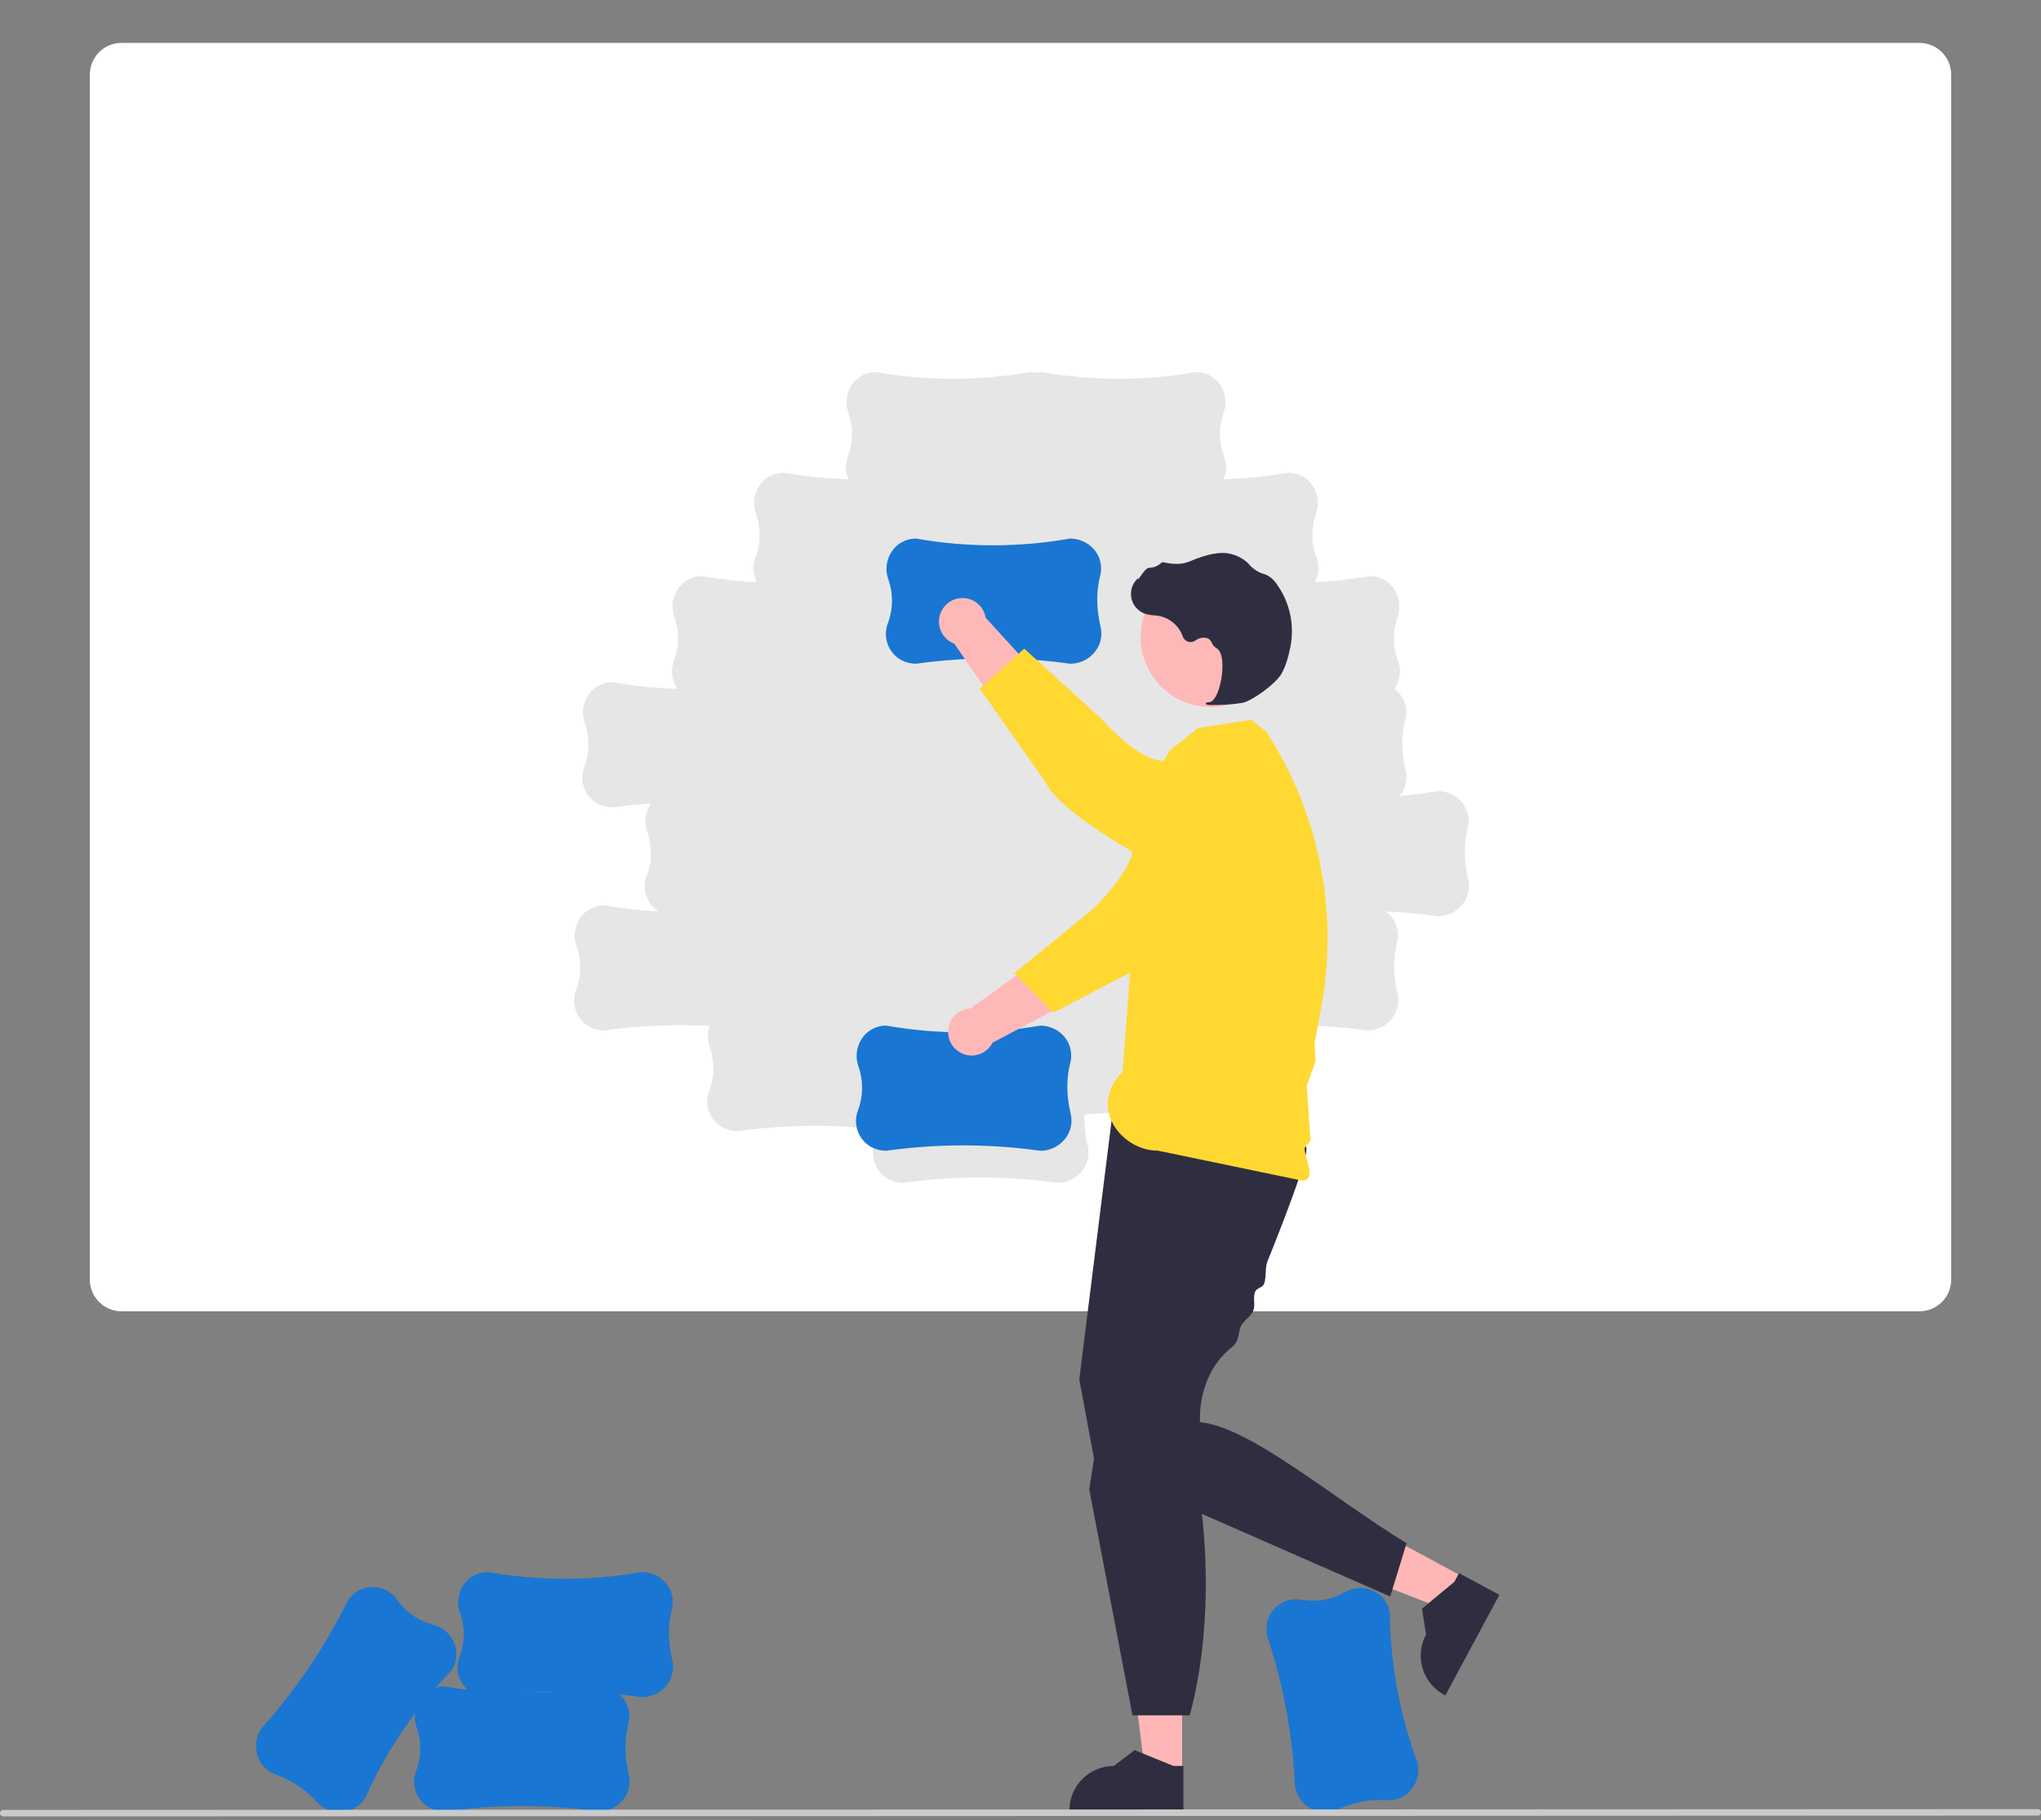 <svg width="619" height="552" viewBox="0 0 619 552" fill="none" xmlns="http://www.w3.org/2000/svg">
<rect x="0" y="0" width="619" height="552" fill="#808080" stroke="none"/>
<g clip-path="url(#clip0_545_25422)">
<path d="M392.759 541.792L392.752 541.735C392.049 526.109 389.186 510.656 384.243 495.818L384.238 495.793C383.95 494.269 384.034 492.698 384.482 491.214C385.863 486.959 390.144 484.354 394.552 485.087C399.105 485.943 403.815 485.138 407.826 482.818C410.374 481.338 413.466 481.133 416.186 482.264C418.751 483.31 420.67 485.511 421.36 488.197C421.414 488.408 421.461 488.621 421.501 488.838C421.646 504.538 424.526 520.091 430.013 534.799L430.016 534.818C430.59 537.855 429.674 540.984 427.554 543.23C425.679 545.135 423.053 546.101 420.393 545.864C415.618 545.539 410.707 546.508 405.379 548.83C403.519 549.659 401.426 549.807 399.468 549.246C396.004 548.23 393.409 545.346 392.759 541.792Z" fill="#1976D2"/>
<path d="M33.285 30.242V380.506C33.292 389.8 40.821 397.333 50.11 397.34H568.89C578.179 397.333 585.708 389.8 585.715 380.506V30.242C585.693 20.957 578.17 13.438 568.89 13.427H50.111C40.83 13.439 33.307 20.957 33.285 30.242Z" fill="#E6E6E6"/>
<path d="M582.15 13.005H36.849C31.538 13.017 27.238 17.331 27.237 22.648V388.025C27.246 393.336 31.545 397.639 36.849 397.648H582.15C587.455 397.639 591.753 393.336 591.763 388.025V22.648C591.762 17.331 587.462 13.017 582.15 13.005ZM444.596 272.588C442.966 275.812 439.661 277.841 436.052 277.833L435.995 277.828C430.767 277.099 425.52 276.619 420.254 276.386C421.072 276.972 421.791 277.685 422.386 278.497C423.914 280.689 424.384 283.451 423.666 286.026C422.475 290.667 422.531 295.678 423.84 301.346C424.315 303.329 424.077 305.416 423.169 307.241C421.54 310.465 418.234 312.494 414.625 312.486L414.568 312.482C402.084 310.741 389.444 310.404 376.886 311.477C376.836 311.794 376.774 312.111 376.692 312.428C375.501 317.07 375.557 322.081 376.866 327.749C377.341 329.732 377.103 331.819 376.196 333.644C374.566 336.868 371.26 338.897 367.651 338.888L367.594 338.884C354.773 337.097 341.789 336.791 328.898 337.972C328.8 341.195 329.135 344.416 329.892 347.551C330.367 349.534 330.129 351.62 329.222 353.446C327.592 356.67 324.286 358.699 320.677 358.69L320.62 358.686C305.146 356.527 289.448 356.527 273.975 358.686H273.95C272.4 358.692 270.873 358.323 269.497 357.61C265.57 355.475 263.793 350.786 265.317 346.581C265.784 345.257 266.132 343.893 266.355 342.507C252.174 340.87 237.843 341.039 223.704 343.01H223.679C222.13 343.015 220.602 342.646 219.226 341.934C215.3 339.799 213.523 335.11 215.046 330.904C216.718 326.578 216.787 321.795 215.239 317.423C214.51 315.373 214.51 313.133 215.239 311.083C204.58 310.539 193.894 311.008 183.323 312.482H183.298C181.749 312.488 180.221 312.119 178.845 311.406C174.919 309.271 173.141 304.582 174.665 300.376C176.337 296.05 176.406 291.268 174.858 286.895C173.87 284.117 174.233 281.037 175.839 278.565C177.335 276.231 179.846 274.743 182.61 274.554C182.827 274.54 183.045 274.532 183.266 274.532C188.682 275.48 194.15 276.099 199.64 276.384C196.138 274.079 194.67 269.671 196.092 265.723C197.764 261.397 197.832 256.614 196.285 252.242C195.297 249.464 195.659 246.383 197.266 243.912C197.336 243.805 197.417 243.711 197.49 243.608C193.583 243.878 189.684 244.284 185.795 244.826H185.77C184.221 244.831 182.694 244.462 181.318 243.75C177.391 241.615 175.614 236.926 177.137 232.72C178.809 228.394 178.878 223.611 177.331 219.239C176.342 216.461 176.705 213.38 178.312 210.909C179.808 208.575 182.319 207.087 185.082 206.898C185.3 206.884 185.518 206.876 185.738 206.876C192.25 208.018 198.837 208.681 205.446 208.862C203.76 206.43 203.346 203.333 204.333 200.542C206.005 196.216 206.073 191.433 204.526 187.061C203.538 184.283 203.901 181.203 205.507 178.731C207.003 176.397 209.514 174.909 212.278 174.72C212.495 174.706 212.713 174.698 212.934 174.698C218.445 175.663 224.01 176.287 229.597 176.566C228.397 174.29 228.201 171.616 229.056 169.189C230.728 164.863 230.797 160.081 229.249 155.708C228.261 152.93 228.624 149.85 230.23 147.378C231.726 145.044 234.237 143.557 237.001 143.368C237.218 143.353 237.436 143.345 237.657 143.345C244.141 144.482 250.7 145.145 257.28 145.329C256.384 143.21 256.311 140.832 257.076 138.662C258.748 134.335 258.816 129.553 257.269 125.18C256.28 122.402 256.643 119.322 258.25 116.85C259.746 114.516 262.257 113.029 265.02 112.84C265.238 112.825 265.456 112.818 265.676 112.818C281.121 115.539 296.921 115.541 312.365 112.824H312.385C313.577 113.069 314.806 113.069 315.998 112.824H316.018C331.462 115.541 347.262 115.539 362.707 112.818C362.927 112.818 363.145 112.825 363.362 112.84C366.126 113.029 368.637 114.516 370.133 116.85C371.74 119.322 372.103 122.402 371.114 125.18C369.567 129.553 369.635 134.335 371.307 138.662C372.072 140.832 371.999 143.21 371.103 145.329C377.683 145.145 384.242 144.482 390.726 143.345C390.947 143.345 391.165 143.353 391.382 143.368C394.146 143.557 396.657 145.044 398.153 147.378C399.759 149.85 400.122 152.93 399.134 155.708C397.586 160.081 397.655 164.863 399.327 169.189C400.182 171.616 399.986 174.29 398.786 176.566C404.373 176.287 409.938 175.663 415.449 174.698C415.67 174.698 415.888 174.706 416.105 174.72C418.869 174.909 421.38 176.397 422.876 178.731C424.482 181.203 424.845 184.283 423.857 187.061C422.31 191.433 422.378 196.216 424.05 200.542C425.04 203.34 424.621 206.445 422.926 208.88C423.661 209.436 424.312 210.097 424.858 210.841C426.386 213.033 426.856 215.795 426.138 218.37C424.947 223.011 425.004 228.022 426.312 233.69C426.787 235.673 426.55 237.76 425.642 239.585C425.31 240.235 424.905 240.845 424.437 241.404C428.294 241.065 432.142 240.559 435.981 239.885H436C439.088 239.874 441.993 241.346 443.812 243.844C445.341 246.036 445.81 248.798 445.093 251.373C443.902 256.014 443.958 261.025 445.267 266.693C445.741 268.676 445.504 270.763 444.596 272.588Z" fill="white"/>
<path d="M315.51 348.957L315.453 348.953C299.979 346.795 284.281 346.795 268.807 348.953H268.782C267.233 348.959 265.705 348.59 264.329 347.878C260.402 345.743 258.625 341.054 260.149 336.848C261.821 332.522 261.89 327.739 260.342 323.367C259.354 320.589 259.717 317.508 261.323 315.037C262.819 312.703 265.33 311.215 268.094 311.026C268.311 311.012 268.529 311.004 268.75 311.004C284.194 313.725 299.994 313.728 315.439 311.01H315.458C318.546 310.999 321.451 312.471 323.27 314.969C324.799 317.161 325.268 319.923 324.551 322.498C323.36 327.139 323.416 332.15 324.725 337.818C325.199 339.801 324.962 341.888 324.054 343.713C322.424 346.937 319.119 348.966 315.51 348.957Z" fill="#1976D2"/>
<path d="M363.097 268.061L350.648 257.747C341.313 262.646 327.108 282.204 327.108 282.204L294.339 305.8C290.403 305.987 287.365 309.334 287.552 313.274C287.74 317.214 291.082 320.256 295.017 320.068C297.571 319.946 299.865 318.465 301.029 316.186L345.553 292.63L363.097 268.061Z" fill="#FFB8B8"/>
<path d="M384.099 228.807C391.284 234.899 392.176 245.669 386.091 252.863C385.409 253.669 384.654 254.41 383.835 255.076L375.919 261.519C375.919 261.519 356.173 289.979 345.894 293.28L319.507 307.082L307.609 295.138L331.524 275.626C331.524 275.626 342.523 265.21 343.625 257.585C344.299 252.916 352.193 240.196 360.105 230.761C366.178 223.589 376.908 222.704 384.072 228.784L384.099 228.807Z" fill="#FFD832"/>
<path d="M358.516 537.678L347.269 537.677L341.919 494.245L358.518 494.246L358.516 537.678Z" fill="#FFB6B6"/>
<path d="M358.911 549.425L324.326 549.423V548.985C324.327 541.542 330.353 535.509 337.788 535.508L344.106 530.71L355.893 535.509L358.912 535.509L358.911 549.425Z" fill="#2F2E41"/>
<path d="M444.209 478.413L438.883 488.33L398.141 472.482L406.002 457.845L444.209 478.413Z" fill="#FFB6B6"/>
<path d="M454.731 483.626L438.352 514.123L437.967 513.916C431.419 510.391 428.965 502.219 432.485 495.663L432.486 495.663L431.256 487.82L441.059 479.698L442.489 477.036L454.731 483.626Z" fill="#2F2E41"/>
<path d="M337.252 338.784L327.326 418.288L332.289 444.943L421.626 484.127L426.589 467.978C403.753 453.988 379.342 432.816 363.961 431.259C363.961 431.259 362.685 417.15 373.705 408.443C375.928 406.686 375.441 404.31 376.341 402.155C376.959 400.674 379.418 399.131 380.048 397.611C380.865 395.641 379.854 393.684 380.675 391.682C381.137 390.557 382.886 390.486 383.345 389.36C384.127 387.439 383.615 384.464 384.377 382.566C386.006 378.51 387.572 374.543 389.002 370.825C393.453 359.251 396.585 350.081 396.19 348.101C394.949 341.89 337.252 338.784 337.252 338.784Z" fill="#2F2E41"/>
<path d="M335.543 418.059L330.35 451.634L343.456 520.153H360.827C367.068 497.13 367.39 466.871 361.448 441.27L335.543 418.059Z" fill="#2F2E41"/>
<path d="M346.703 241.646L354.71 227.676L363.308 220.771L379.439 218.286L383.92 221.736C400.048 246.414 406.062 276.363 400.714 305.364L399.455 312.191L398.656 316.524L399.002 321.704L396.31 329.244L396.68 334.766L396.878 337.715L397.077 340.674L397.354 344.806C397.85 347.163 395.352 346.853 395.705 348.931C396.326 352.581 399.108 357.989 394.881 358.007L351.204 348.931C340.108 348.977 329.777 335.73 340.49 325.004L346.703 241.646Z" fill="#FFD832"/>
<path d="M367.147 214.395C378.861 214.395 388.357 204.888 388.357 193.16C388.357 181.433 378.861 171.926 367.147 171.926C355.433 171.926 345.938 181.433 345.938 193.16C345.938 204.888 355.433 214.395 367.147 214.395Z" fill="#FFB8B8"/>
<path d="M367.506 213.791C370.61 213.839 373.711 213.622 376.778 213.142C379.817 212.523 386.617 207.535 388.513 204.533C389.921 202.302 390.821 198.819 391.329 196.29C392.711 189.522 391.163 182.485 387.068 176.925C386.29 175.776 385.215 174.858 383.959 174.269C383.847 174.225 383.733 174.187 383.617 174.154C381.786 173.671 380.141 172.652 378.893 171.227C378.65 170.938 378.388 170.668 378.107 170.417C376.696 169.226 375.024 168.385 373.226 167.964C370.325 167.186 366.126 167.958 360.746 170.26C358.044 171.416 355.088 170.998 352.814 170.504C352.555 170.454 352.288 170.545 352.114 170.744C351.146 171.653 349.871 172.162 348.544 172.169C347.731 172.204 346.878 173.331 345.848 174.8C345.614 175.134 345.341 175.523 345.144 175.76L345.118 175.305L344.658 175.812C342.293 178.422 342.489 182.458 345.096 184.826C345.797 185.462 346.63 185.935 347.536 186.208C348.353 186.426 349.191 186.56 350.035 186.607C350.547 186.653 351.076 186.701 351.583 186.789C354.895 187.468 357.606 189.839 358.724 193.032C359.193 194.34 360.631 195.02 361.938 194.551C362.143 194.478 362.338 194.378 362.517 194.254C363.589 193.418 365.003 193.16 366.3 193.564C366.853 193.871 367.283 194.36 367.519 194.947C367.805 195.602 368.279 196.156 368.882 196.539C370.941 197.603 371.083 202.313 370.344 206.239C369.631 210.024 368.221 212.762 366.916 212.897C365.911 213.001 365.796 213.073 365.723 213.25L365.658 213.41L365.771 213.559C366.326 213.76 366.918 213.839 367.506 213.791Z" fill="#2F2E41"/>
<path d="M324.575 201.269L324.518 201.265C309.044 199.106 293.346 199.106 277.872 201.265H277.847C276.298 201.271 274.771 200.902 273.395 200.189C269.468 198.054 267.691 193.365 269.214 189.159C270.886 184.833 270.955 180.051 269.408 175.678C268.419 172.9 268.782 169.82 270.389 167.348C271.885 165.014 274.396 163.527 277.159 163.338C277.377 163.323 277.595 163.315 277.815 163.315C293.259 166.037 309.059 166.039 324.504 163.321H324.524C327.611 163.311 330.516 164.783 332.336 167.28C333.864 169.472 334.334 172.234 333.616 174.809C332.425 179.45 332.481 184.462 333.79 190.13C334.265 192.112 334.027 194.199 333.12 196.025C331.49 199.249 328.184 201.277 324.575 201.269Z" fill="#1976D2"/>
<path d="M344.409 251.281L353.185 237.698C347.235 228.988 326.174 217.15 326.174 217.15L298.938 187.324C298.292 183.433 294.617 180.803 290.731 181.449C286.844 182.096 284.217 185.775 284.863 189.666C285.283 192.191 287.02 194.299 289.416 195.19L317.986 236.709L344.409 251.281Z" fill="#FFB8B8"/>
<path d="M385.802 267.577C380.599 275.433 370.019 277.579 362.172 272.369C361.293 271.785 360.47 271.121 359.713 270.385L352.397 263.266C352.397 263.266 321.728 247.233 317.252 237.399L297.156 208.863L310.63 196.693L334.05 218.008C334.05 218.008 344.833 230.492 352.525 230.696C357.236 230.821 370.776 237.183 381.06 243.948C388.884 249.148 391.016 259.714 385.822 267.547L385.802 267.577Z" fill="#FFD832"/>
<path d="M181.499 549.301L181.442 549.297C165.968 547.139 150.27 547.139 134.796 549.297H134.771C133.222 549.303 131.694 548.934 130.318 548.221C126.392 546.086 124.615 541.397 126.138 537.192C127.81 532.866 127.879 528.083 126.331 523.71C125.343 520.933 125.706 517.852 127.313 515.38C128.808 513.046 131.32 511.559 134.083 511.37C134.3 511.355 134.519 511.348 134.739 511.348C150.183 514.069 165.983 514.071 181.428 511.354H181.447C184.535 511.343 187.44 512.815 189.26 515.312C190.788 517.505 191.258 520.266 190.54 522.842C189.349 527.483 189.405 532.494 190.714 538.162C191.189 540.145 190.951 542.232 190.043 544.057C188.414 547.281 185.108 549.31 181.499 549.301Z" fill="#1976D2"/>
<path d="M194.684 514.648L194.627 514.644C179.154 512.485 163.456 512.485 147.982 514.644H147.957C146.408 514.65 144.88 514.281 143.504 513.568C139.577 511.433 137.8 506.744 139.324 502.538C140.996 498.212 141.064 493.43 139.517 489.057C138.529 486.279 138.891 483.199 140.498 480.727C141.994 478.393 144.505 476.905 147.269 476.716C147.486 476.702 147.704 476.694 147.925 476.694C163.369 479.416 179.169 479.418 194.614 476.7H194.633C197.72 476.69 200.626 478.162 202.445 480.659C203.974 482.851 204.443 485.613 203.725 488.188C202.534 492.829 202.591 497.841 203.899 503.508C204.374 505.491 204.137 507.578 203.229 509.404C201.599 512.628 198.294 514.656 194.684 514.648Z" fill="#1976D2"/>
<path d="M79.299 524.094L79.335 524.049C89.791 512.427 98.587 499.409 105.471 485.368L105.485 485.347C106.348 484.059 107.51 482.999 108.87 482.258C112.837 480.198 117.712 481.351 120.337 484.971C122.979 488.782 126.898 491.519 131.382 492.685C134.234 493.422 136.579 495.449 137.724 498.166C138.817 500.715 138.64 503.631 137.248 506.028C137.138 506.217 137.022 506.402 136.899 506.585C125.994 517.867 117.139 530.968 110.733 545.298L110.722 545.314C109.001 547.88 106.155 549.465 103.07 549.574C100.4 549.613 97.852 548.455 96.124 546.417C92.951 542.829 88.774 540.068 83.352 537.977C81.445 537.26 79.852 535.894 78.85 534.118C77.096 530.96 77.27 527.082 79.299 524.094Z" fill="#1976D2"/>
<path d="M618.024 550.56L0.976 550.813C0.434 550.81 -0.003 550.368 1.37144e-05 549.826C0.003 549.287 0.438 548.851 0.976 548.848L618.024 548.595C618.566 548.598 619.003 549.04 619 549.582C618.997 550.121 618.562 550.557 618.024 550.56Z" fill="#CACACA"/>
</g>
<defs>
<clipPath id="clip0_545_25422">
<rect width="619" height="552" fill="white"/>
</clipPath>
</defs>
</svg>
